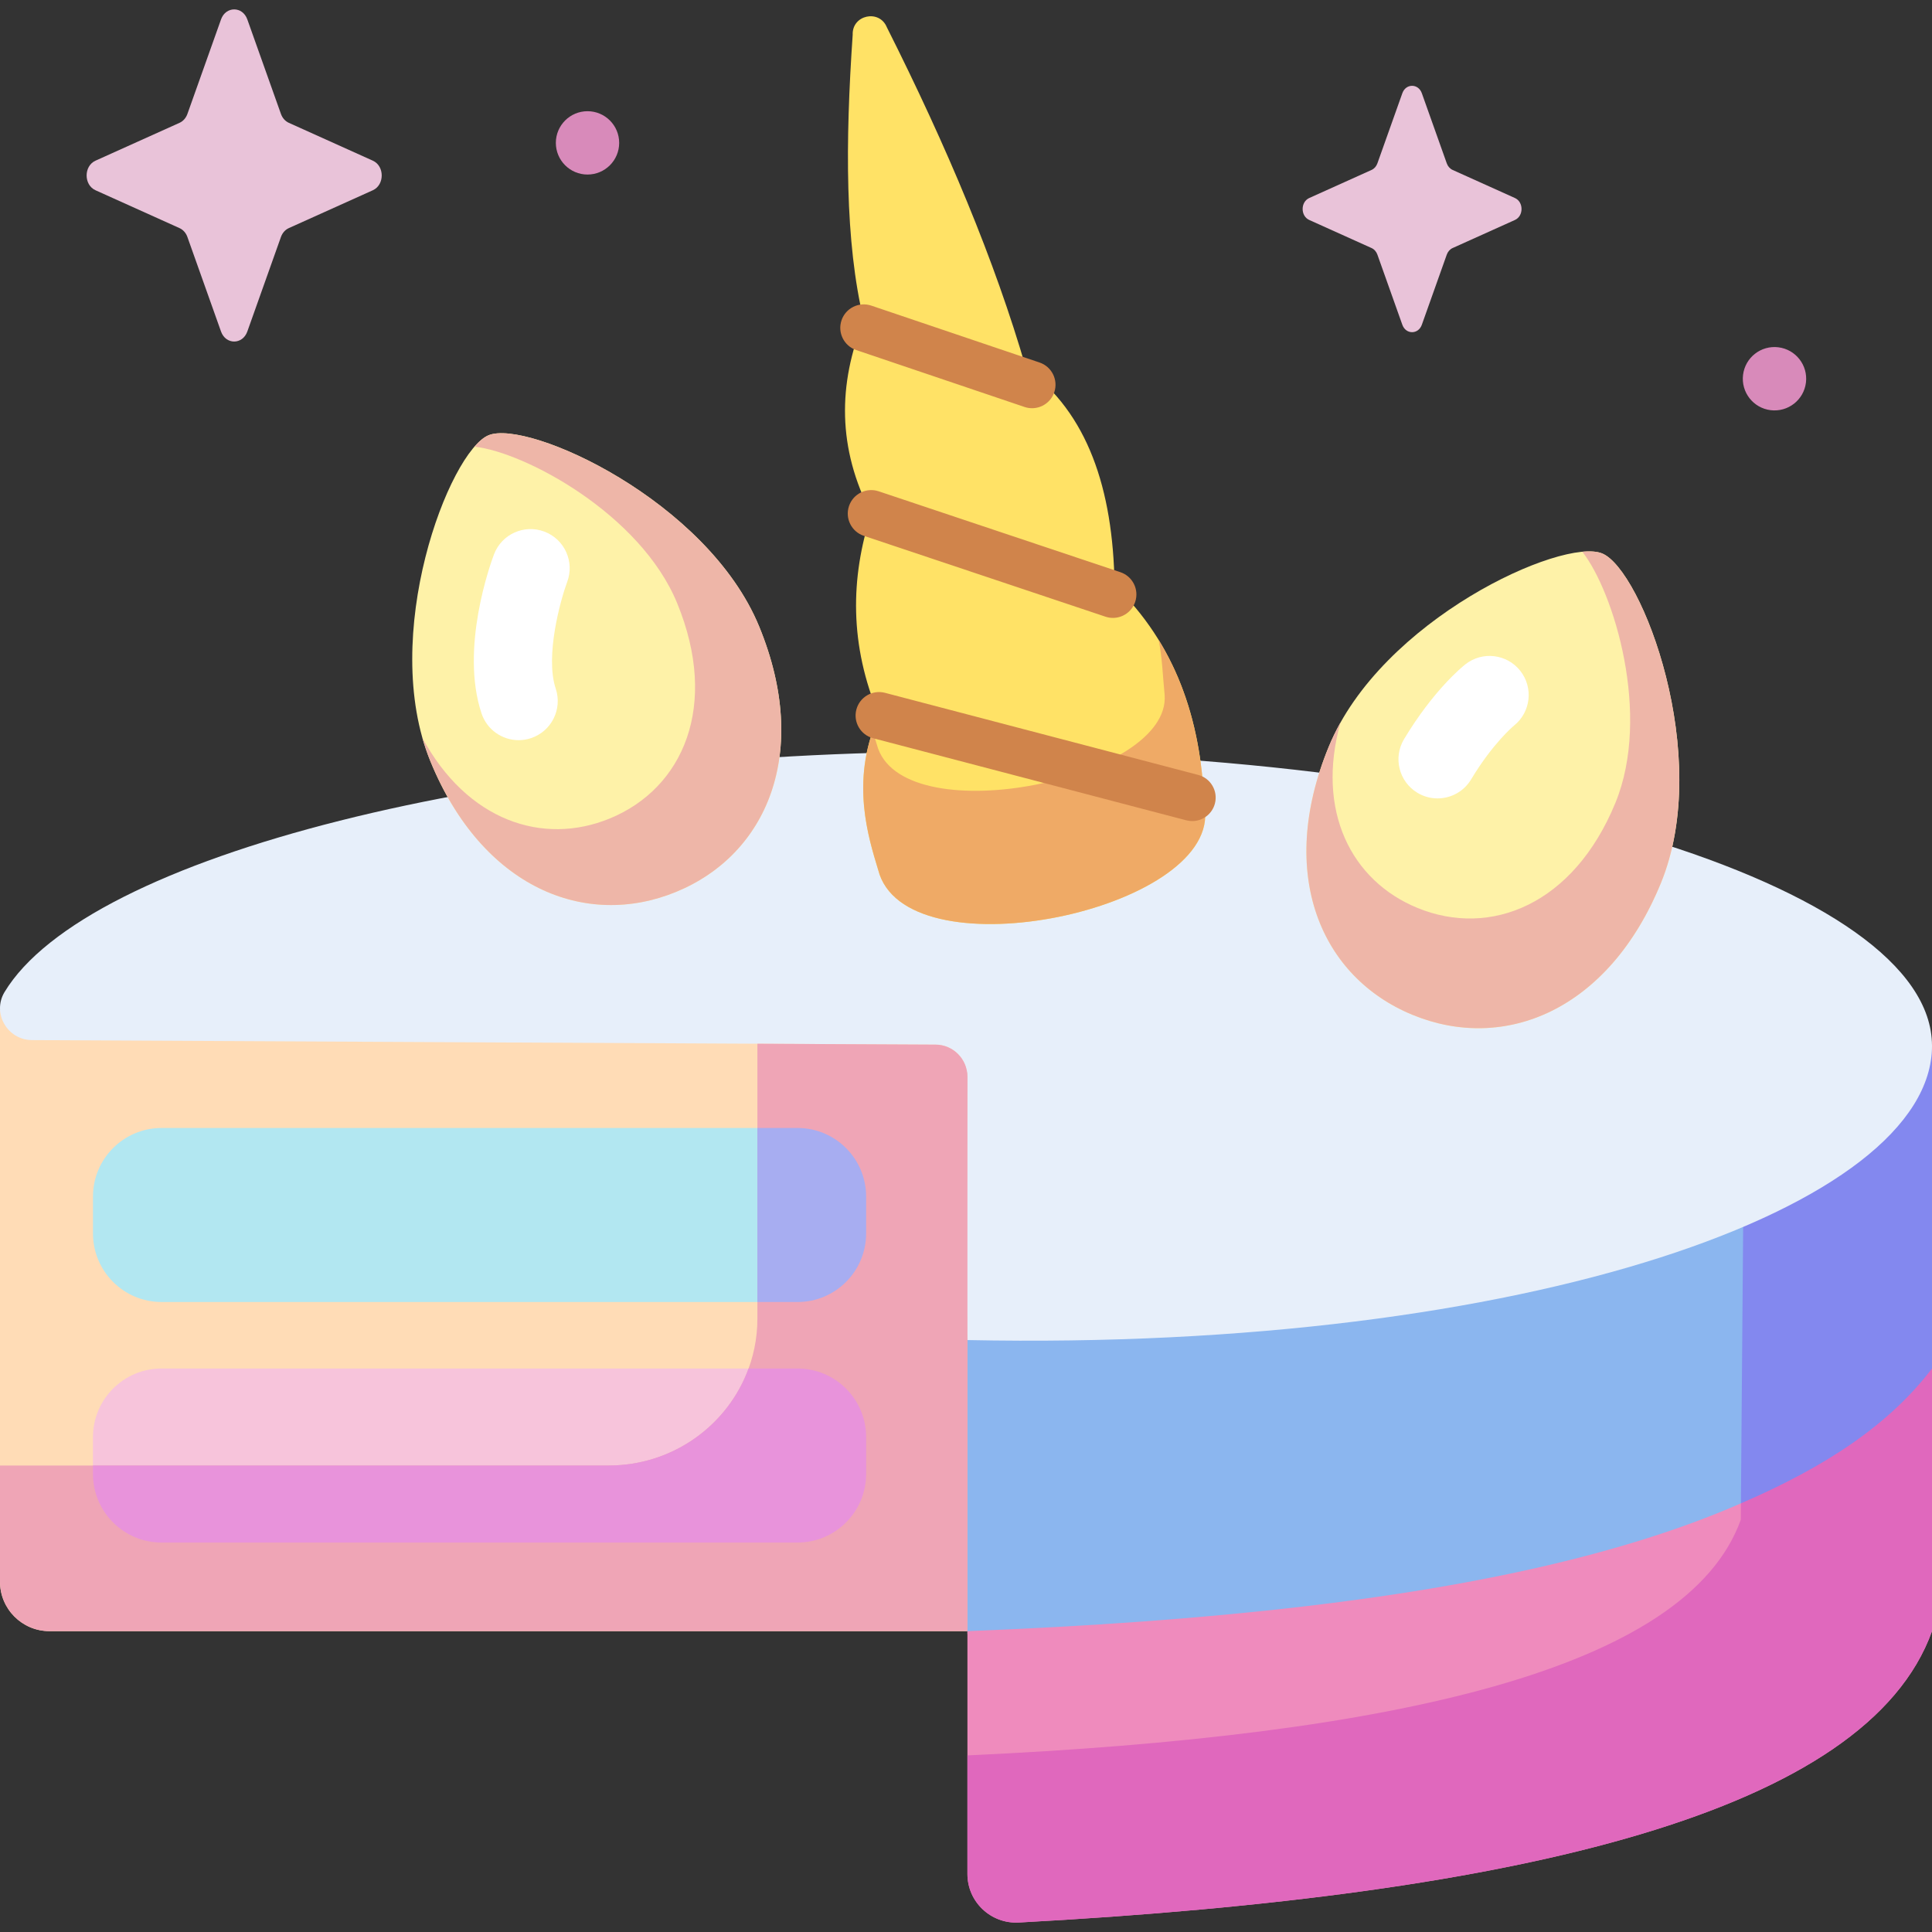 <svg id="Capa_1" enable-background="new 0 0 512 512" height="512" viewBox="0 0 512 512" width="512" xmlns="http://www.w3.org/2000/svg"><rect x="0" y="0" width="512" height="512" fill="#333333" stroke="none"/><g><g><path d="m256.378 432.272h-243.264c-7.243 0-13.114-5.871-13.114-13.114v-151.612l256.378 5.908z" fill="#ffdcb6"/><path d="m512 362.67c-33.702 44.254-114.613 63.895-255.622 70.358v-77.897c132.349-4.538 221.589-18.907 255.622-71.846z" fill="#8bb6ef"/><path d="m512 432.272c-17.226 47.914-108.406 69.981-242.02 77.217-7.386.4-13.602-5.465-13.602-12.861v-64.356c128.817-5.062 217.498-23.48 255.622-69.602z" fill="#ef8bbd"/><path d="m461.358 398.409-.026 4.331c-14.275 39.707-91.895 57.274-204.953 62.456v31.432c0 7.396 6.217 13.261 13.602 12.861 133.614-7.237 224.794-29.303 242.02-77.217v-69.602l-28.024 11.61z" fill="#e068bd"/><path d="m461.358 398.409c22.565-9.759 39.288-20.829 50.642-35.739v-85.775c-11.022 17.145-27.841 36.63-50.033 46.66z" fill="#8388ef"/><path d="m247.92 276.839-239.454-1.202c-6.516-.033-10.633-7.159-7.261-12.735 21.846-36.114 130.283-63.719 254.278-63.719 139.768 0 256.517 35.35 256.517 77.974s-106.882 80.999-255.622 77.974c-.34 0-.139-49.564-.042-69.799.022-4.67-3.746-8.469-8.416-8.493z" fill="#e7effa"/><path d="m211.349 345.049h-168.527c-10.042 0-18.183-8.141-18.183-18.183v-9.757c0-10.042 8.141-18.183 18.183-18.183h168.528c10.042 0 18.183 8.141 18.183 18.183v9.757c0 10.042-8.141 18.183-18.184 18.183z" fill="#b2e7f1"/><path d="m211.349 408.792h-168.527c-10.042 0-18.183-8.141-18.183-18.183v-9.757c0-10.042 8.141-18.183 18.183-18.183h168.528c10.042 0 18.183 8.141 18.183 18.183v9.757c0 10.042-8.141 18.183-18.184 18.183z" fill="#f7c4db"/><path d="m200.717 276.602.003 72.835c0 21.506-17.642 38.94-39.405 38.94h-161.315v30.781c0 7.243 5.871 13.114 13.114 13.114h243.264v-146.931c0-4.672-3.787-8.502-8.458-8.502z" fill="#efa5b6"/><path d="m42.822 408.792h168.528c10.042 0 18.183-8.141 18.183-18.183v-9.757c0-10.042-8.141-18.183-18.183-18.183h-12.966c-5.481 14.992-20.007 25.709-37.068 25.709h-136.678v2.231c0 10.042 8.141 18.183 18.184 18.183z" fill="#e893db"/><path d="m200.72 345.049h10.629c10.042 0 18.183-8.141 18.183-18.183v-9.757c0-10.042-8.141-18.183-18.183-18.183h-10.629z" fill="#a7adf1"/><path d="m440.139 234.065c-13.864 33.772-41.45 44.881-65.757 34.902s-36.13-37.266-22.266-71.038 61.956-55.578 72.473-51.261c10.515 4.318 29.414 53.625 15.55 87.397z" fill="#fef2a8"/><path d="m424.587 146.669c-1.252-.514-3.059-.656-5.256-.453 8.311 10.551 18.356 43.193 8.772 66.539-11.063 26.948-33.075 35.812-52.47 27.85-17.548-7.204-26.946-25.716-20.385-49.134-1.177 2.099-2.228 4.253-3.133 6.458-13.864 33.772-2.041 61.059 22.266 71.038s51.893-1.13 65.757-34.902c13.865-33.772-5.034-83.079-15.551-87.396z" fill="#eeb6a8"/><path d="m114.096 201.825c13.719 33.42 41.018 44.413 65.071 34.538 24.054-9.874 35.754-36.878 22.034-70.297-13.72-33.42-61.311-54.998-71.717-50.726-10.406 4.273-29.108 53.066-15.388 86.485z" fill="#fef2a8"/><path d="m201.202 166.067c-13.72-33.42-61.311-54.999-71.717-50.726-1.166.479-2.436 1.52-3.753 3.032 13.196 1.394 43.989 17.767 53.732 41.499 11.132 27.117 1.638 49.028-17.879 57.04-17.818 7.315-37.825.509-49.645-21.362.605 2.139 1.319 4.236 2.156 6.275 13.719 33.42 41.018 44.413 65.071 34.538 24.054-9.874 35.754-36.877 22.035-70.296z" fill="#eeb6a8"/><path d="m319.367 215.084c-.043-.588-.113-1.179-.242-1.776-.826-22.955-7.801-42.829-23.754-58.206-.398-25.687-7.214-45.679-23.482-57.541-8.216-28.398-20.955-58.694-36.859-90.319-1.989-4.875-9.262-3.301-9.059 1.96-1.955 28.469-2.081 54.918 2.932 75.692-6.876 16.904-6.986 33.944 1.983 51.205-5.558 17.097-5.803 34.86 2.073 53.522-8.321 17.966-2.101 34.38.145 42.155 9.23 26.092 88.18 9.409 86.263-16.692z" fill="#ffe266"/><path d="m319.367 215.084c-.043-.588-.113-1.179-.242-1.776-.587-16.302-4.273-31.056-12.076-43.743.95 4.655 1.103 9.677 1.592 14.584 1.688 22.27-67.809 36.505-75.934 14.242-.382-1.28-.894-2.838-1.419-4.624-5.7 16.312-.255 30.838 1.816 38.01 9.23 26.091 88.18 9.408 86.263-16.693z" fill="#efaa66"/><g><g><path d="m273.504 108.181c-.66 0-1.332-.106-1.992-.329l-44.602-15.082c-3.254-1.1-4.999-4.63-3.899-7.883s4.631-4.997 7.883-3.899l44.601 15.082c3.254 1.1 4.999 4.63 3.899 7.883-.876 2.592-3.296 4.228-5.89 4.228z" fill="#d0844b"/></g><g><path d="m294.94 163.752c-.654 0-1.32-.104-1.974-.323l-64.053-21.433c-3.257-1.09-5.014-4.614-3.924-7.871s4.617-5.014 7.871-3.924l64.053 21.433c3.257 1.09 5.014 4.614 3.924 7.871-.872 2.602-3.296 4.247-5.897 4.247z" fill="#d0844b"/></g><g><path d="m315.951 217.593c-.522 0-1.052-.066-1.581-.205l-82.988-21.752c-3.322-.87-5.309-4.27-4.438-7.592.87-3.322 4.267-5.31 7.592-4.438l82.988 21.752c3.322.87 5.309 4.27 4.438 7.592-.731 2.794-3.252 4.643-6.011 4.643z" fill="#d0844b"/></g></g><g><path d="m137.442 196.153c-4.34 0-8.383-2.747-9.831-7.09-5.745-17.235 2.357-39.644 3.3-42.143 2.021-5.357 8.002-8.06 13.356-6.038 5.353 2.02 8.056 7.995 6.041 13.349-1.71 4.587-5.926 19.593-3.032 28.277 1.81 5.43-1.125 11.3-6.555 13.11-1.087.362-2.193.534-3.279.535z" fill="#fff"/></g><g><path d="m380.963 211.583c-1.815 0-3.654-.477-5.323-1.478-4.909-2.945-6.5-9.312-3.555-14.221 7.763-12.938 15.404-19.161 16.25-19.828 4.497-3.545 11.013-2.774 14.557 1.72 3.529 4.475 2.781 10.955-1.661 14.51-.23.191-5.672 4.767-11.369 14.263-1.945 3.239-5.378 5.034-8.899 5.034z" fill="#fff"/></g></g><path d="m65.543 5.146 8.91 25.053c.382 1.073 1.137 1.923 2.09 2.352l22.258 10.028c3.145 1.417 3.145 6.427 0 7.844l-22.259 10.028c-.953.429-1.708 1.279-2.09 2.352l-8.91 25.053c-1.259 3.539-5.71 3.539-6.969 0l-8.91-25.053c-.381-1.073-1.137-1.923-2.09-2.352l-22.257-10.028c-3.145-1.417-3.145-6.427 0-7.844l22.259-10.028c.953-.429 1.708-1.279 2.09-2.352l8.91-25.053c1.257-3.54 5.709-3.54 6.968 0z" fill="#e9c3d9"/><path d="m376.802 24.709 6.609 18.584c.283.796.843 1.426 1.55 1.745l16.511 7.439c2.333 1.051 2.333 4.767 0 5.818l-16.511 7.439c-.707.319-1.267.949-1.55 1.745l-6.609 18.584c-.934 2.625-4.236 2.625-5.169 0l-6.609-18.584c-.283-.796-.843-1.426-1.55-1.745l-16.511-7.439c-2.333-1.051-2.333-4.767 0-5.818l16.511-7.439c.707-.318 1.267-.949 1.55-1.745l6.609-18.584c.933-2.626 4.235-2.626 5.169 0z" fill="#e9c3d9"/><g fill="#d88aba"><ellipse cx="470.183" cy="100.578" rx="8.392" ry="8.392" transform="matrix(.122 -.993 .993 .122 313.023 554.989)"/><circle cx="155.697" cy="37.863" r="8.392"/></g></g></svg>
